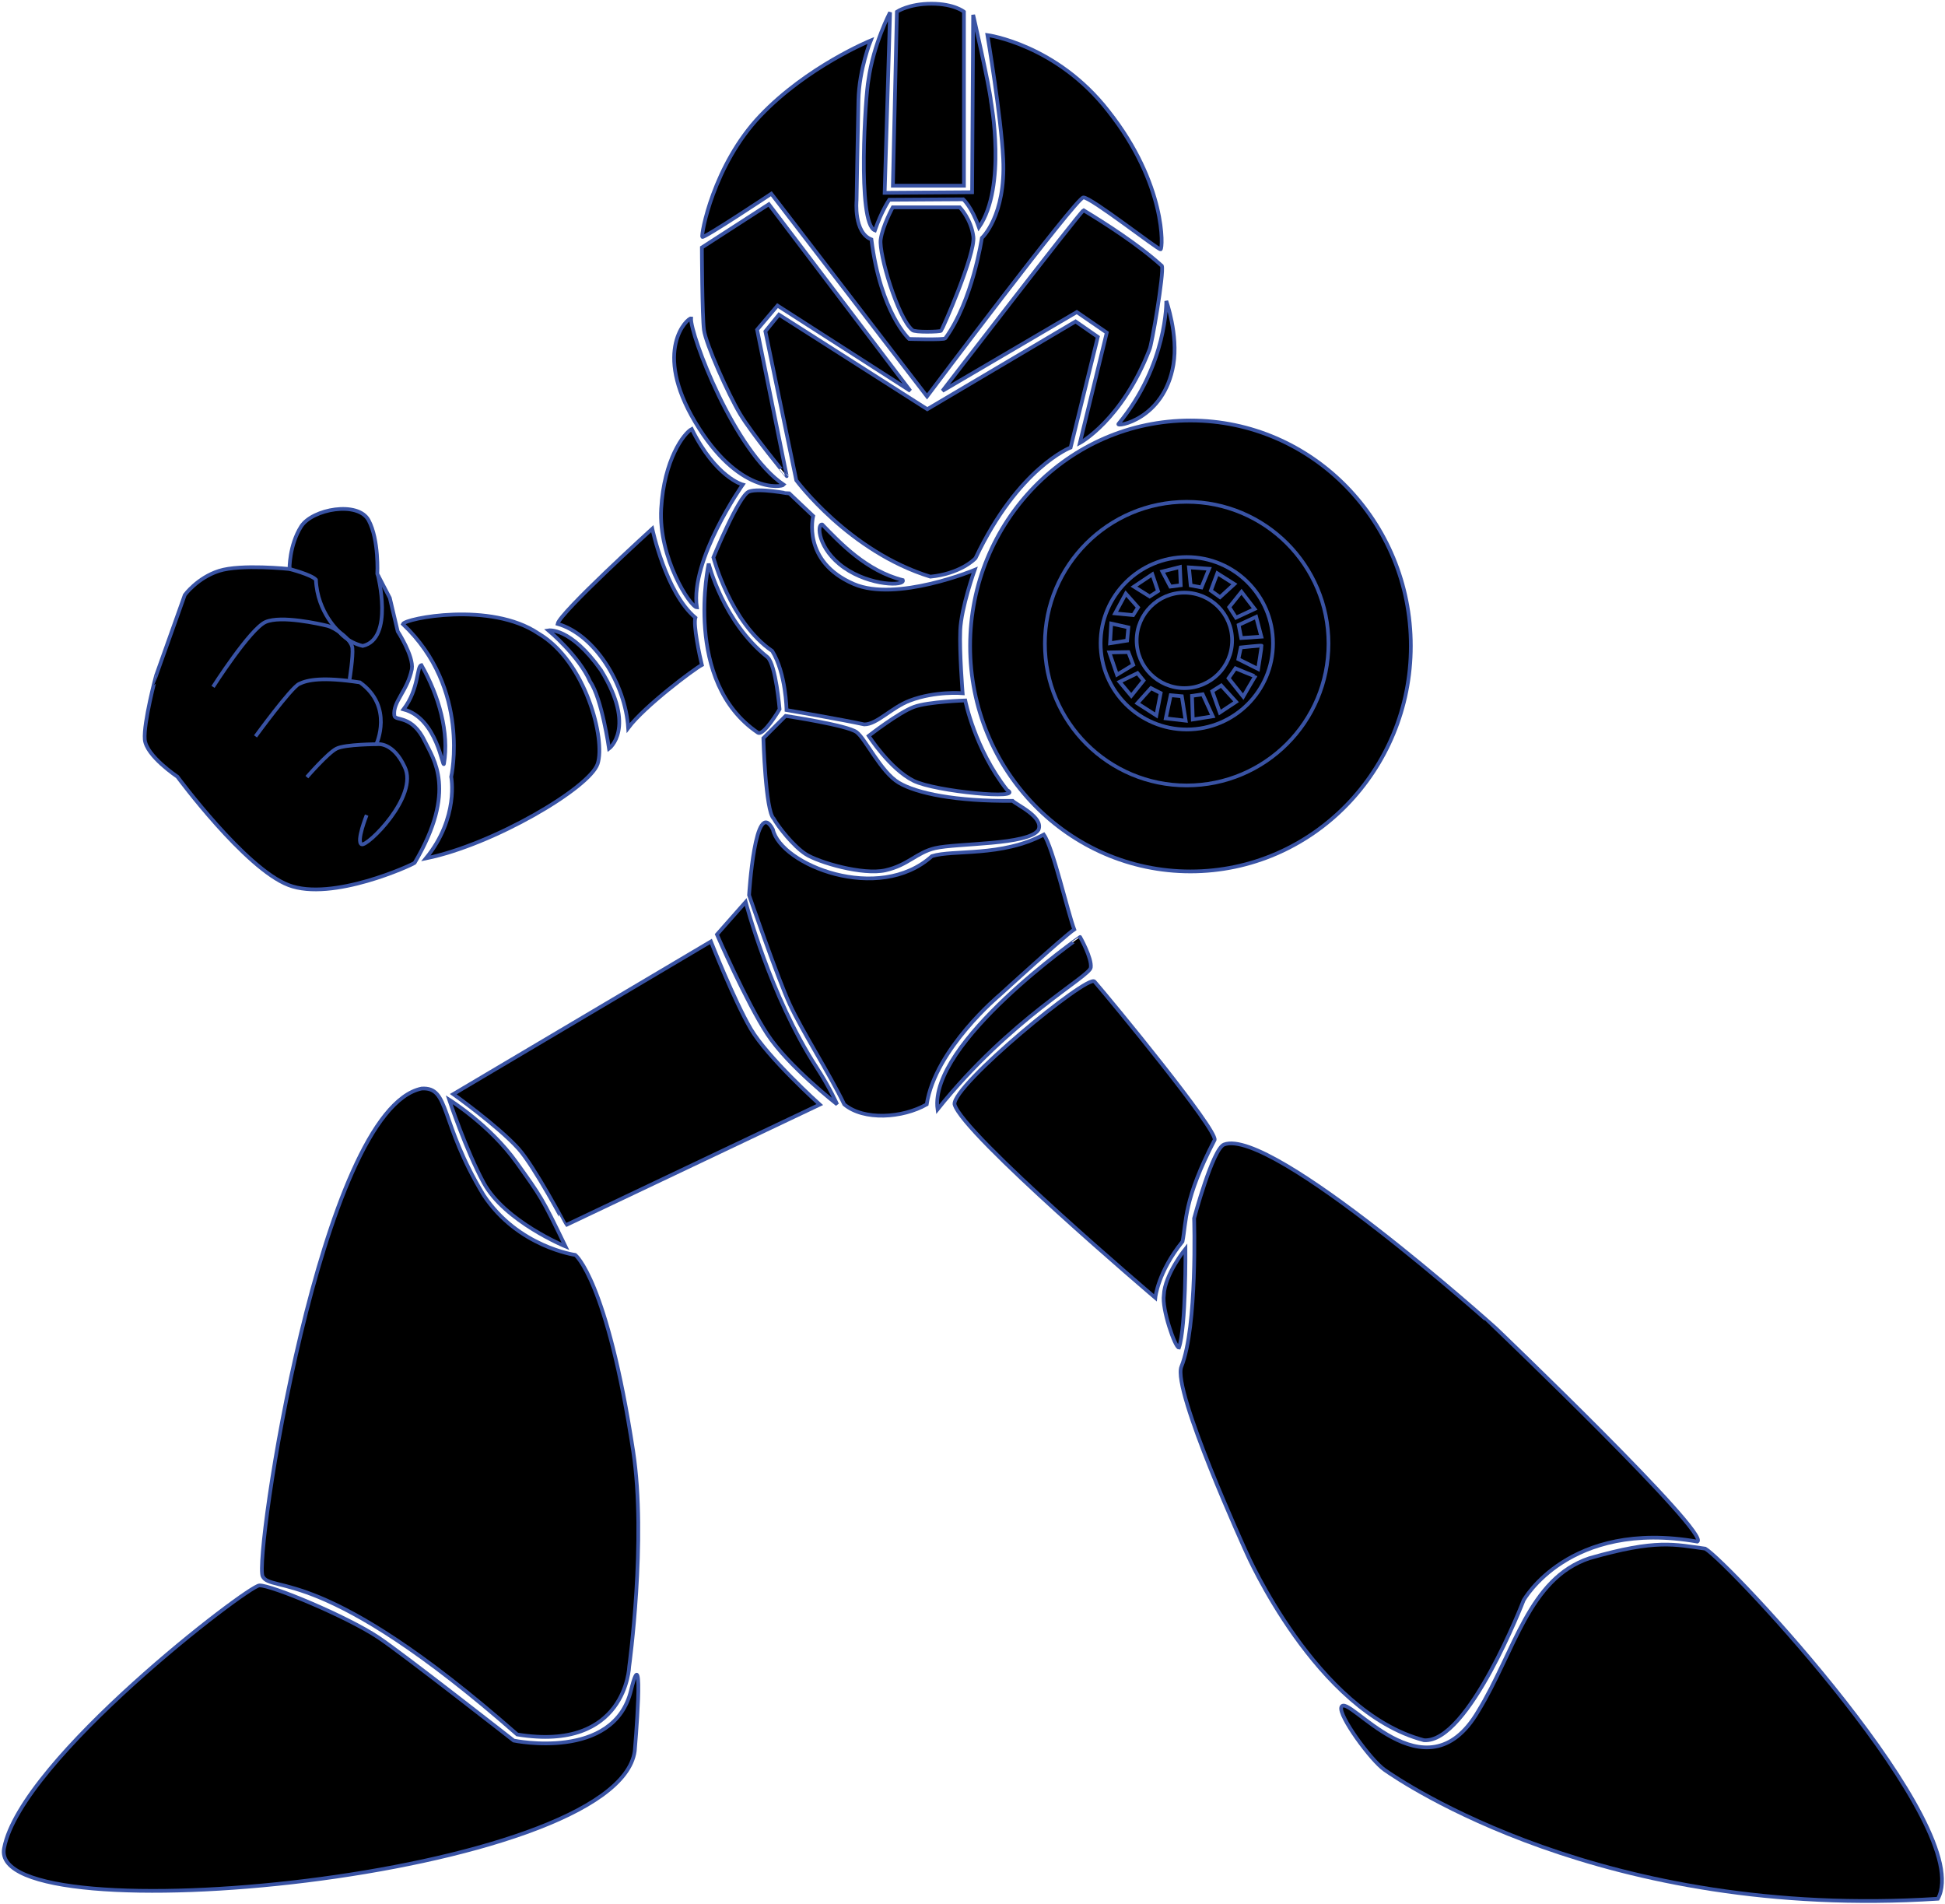 <?xml version="1.0" encoding="utf-8"?>
<!-- Generator: Adobe Illustrator 14.0.0, SVG Export Plug-In . SVG Version: 6.00 Build 43363)  -->
<svg version="1.2" baseProfile="tiny" xmlns="http://www.w3.org/2000/svg" xmlns:xlink="http://www.w3.org/1999/xlink" x="0px"
	 y="0px" width="524.625px" height="513.469px" viewBox="0 0 524.625 513.469" xml:space="preserve">
<g id="Layer_2">
	<path stroke="#3953A4" d="M69.963,427.583c-3.156,0.125-64.375,46.904-68.875,70.904s165.375,8.013,170.125-26.237
		c0,0,2.75-31.75-1-16.417c-4.614,19.221-31.656,13.592-31.656,13.592s-29.916-23.433-36.5-27.813
		C93.463,435.896,73.119,427.458,69.963,427.583z"/>
</g>
<g id="Layer_3">
	<path stroke="#3953A4" d="M113.713,293.583c-27.333,5.667-45.204,126.87-42.87,131.537s16.12-3.537,68.667,42.667
		c29.454,4.796,30.204-18.329,30.204-18.329s4.723-34.235,1.083-58.042c-7.083-46.333-15.62-52.963-15.62-52.963
		s-15.463-2.12-24.713-16.12C118.463,302.583,121.406,293.083,113.713,293.583z"/>
</g>
<g id="Layer_4">
	<path stroke="#3953A4" d="M121.156,296.583c0,0,4.51,13.601,9.307,22.417c5.667,10.417,22.076,17.169,22.076,17.169
		c-6.467-13.391-6.564-13.322-13.159-22.586C132.11,303.37,121.156,296.583,121.156,296.583z"/>
</g>
<g id="Layer_5">
	<path stroke="#3953A4" d="M139.801,309.749c-5.497-6.074-17.542-14.666-17.542-14.666l69.5-41.167c0,0,6.224,15.813,10.734,23.542
		s18.625,20.438,18.625,20.438l-68.581,32.563C152.539,330.458,144.119,314.521,139.801,309.749z"/>
</g>
<g id="Layer_6">
	<path stroke="#3953A4" d="M201.131,243.25c0,0,6.5,25.167,19.167,44.667c3.633,5.592,5.5,9.926,5.5,9.926
		s-13.167-10.259-18.833-18.926s-13.585-26.889-13.585-26.889L201.131,243.25z"/>
</g>
<g id="Layer_7">
	<path stroke="#3953A4" d="M208.471,223.697c-4.797-9.187-6.425,17.72-6.425,17.72s7.667,22.297,11,29.5
		s10.813,18.875,14.667,26.926c5.229,4.407,15.688,3.74,22.25,0c2.292-15.01,19.709-29.51,19.709-29.51s17.333-15.833,20.083-17.667
		c-1.75-4.583-5.75-22.167-8.208-25.583c-11.375,6.083-24.428,4-30.178,5.813C237.025,243.833,210.612,233.291,208.471,223.697z"/>
</g>
<g id="Layer_9">
	<path stroke="#3953A4" d="M238.854,234.708c6.12-1.385,8.359-4.783,13.359-5.958c5.891-1.385,25.291-0.812,27.891-4.948
		c1.469-3.406-5.719-6.625-6.969-7.813c-15.344,0.156-25.906-2.031-30.719-4.906s-8.906-11.75-11.359-13.625
		s-19.156-4.375-19.156-4.375l-6,6c0,0,0.563,19.625,2.766,21.656c1.204,2.157,5.255,7.427,8.693,9.635
		S232.734,236.093,238.854,234.708z"/>
</g>
<g id="Layer_10">
	<path stroke="#3953A4" d="M234.307,198.458c0,0,8.125-6.313,12.219-7.813c3.858-1.414,13.833-1.734,13.833-1.734
		s2.542,13.046,11.292,24.171c4.875,2.625-19.281,0.438-25.219-2.5C240.054,207.428,234.307,198.458,234.307,198.458z"/>
</g>
<g id="Layer_11">
	<path stroke="#3953A4" d="M191.15,152.021c0,0-7,31.875,13.25,45.563c1.554,1.051,5.875-6.313,5.875-6.313
		s-0.982-11.888-3.232-14.013C195.043,167.758,191.15,152.021,191.15,152.021z"/>
</g>
<g id="Layer_12">
	<path stroke="#3953A4" d="M202.005,132.583c-2.75,1.083-9.583,17.75-9.583,17.75s4.611,17.608,15.861,25.233
		c3.743,6.058,3.868,15.933,3.868,15.933s15.148,2.599,20.969,3.875c3.438,0,7.27-4.529,12.313-6.438
		c6.937-2.625,14.219-1.979,14.219-1.979s-0.898-11.17-0.646-16.958c0.271-6.195,3.893-16.299,3.893-16.299
		s-21.103,8.767-32.622,3.799c-14.104-6.083-10.938-18.333-10.938-18.333l-6.333-6C213.005,133.167,204.654,131.539,202.005,132.583
		z"/>
</g>
<g id="Layer_13">
</g>
<g id="Layer_14">
	<ellipse stroke="#3953A4" cx="321.106" cy="174.214" rx="59.439" ry="60.809"/>
</g>
<g id="Layer_15">
	<circle stroke="#3953A4" cx="320.087" cy="173.583" r="38.25"/>
</g>
<g id="Layer_18">
	<circle stroke="#3953A4" cx="320.118" cy="173.489" r="23.25"/>
</g>
<g id="Layer_16">
	<circle stroke="#3953A4" cx="319.462" cy="172.708" r="12.875"/>
</g>
<g id="Layer_17">
	<polygon stroke="#3953A4" points="303.665,160.083 306.962,163.819 305.649,165.896 300.775,165.427 	"/>
	<polygon stroke="#3953A4" points="299.728,168.177 304.353,169.208 304.015,172.764 299.416,173.489 	"/>
	<polygon stroke="#3953A4" points="299.228,175.958 304.353,175.864 305.665,179.302 301.291,181.958 	"/>
	<polygon stroke="#3953A4" points="306.817,181.542 301.984,183.896 305.14,187.667 308.442,183.542 	"/>
	<polygon stroke="#3953A4" points="311.899,192.958 313.067,186.917 310.442,185.583 306.774,189.667 	"/>
	<polygon stroke="#3953A4" points="315.774,187.5 314.446,193.742 319.81,194.362 318.772,187.771 	"/>
	<polygon stroke="#3953A4" points="321.524,187.667 321.733,194.042 327.112,193.187 324.399,187.25 	"/>
	<polygon stroke="#3953A4" points="326.978,186.409 329.024,192.167 333.399,189.271 329.397,184.872 	"/>
	<path stroke="#3953A4" d="M331.378,182.917l3.953,4.969c0,0,3.225-5.625,3.266-5.5s-5.363-2.136-5.363-2.136L331.378,182.917z"/>
	<path stroke="#3953A4" d="M334.024,177.771l5.328,2.656c0,0,0.98-6.156,0.938-6.281c-0.041-0.125-5.594,0.469-5.594,0.469
		L334.024,177.771z"/>
	<polygon stroke="#3953A4" points="334.103,168.552 334.79,172.078 340.228,171.708 338.821,166.364 	"/>
	<polygon stroke="#3953A4" points="334.868,159.614 338.415,164.239 333.384,166.583 331.56,163.736 	"/>
	<polygon stroke="#3953A4" points="329.075,161.058 332.946,157.521 328.353,154.614 326.603,159.292 	"/>
	<polygon stroke="#3953A4" points="320.696,153.021 321.163,157.882 324.071,158.427 326.134,153.396 	"/>
	<polygon stroke="#3953A4" points="318.259,152.927 318.478,157.836 315.665,158.208 313.517,154.125 	"/>
	<polygon stroke="#3953A4" points="310.821,154.896 312.353,159.427 310.103,160.864 305.858,158.208 	"/>
</g>
<g id="Layer_19">
	<path stroke="#3953A4" d="M252.882,299.208c19.563-24.5,40.956-35.75,41.331-38.25s-2.875-8.25-2.875-8.25
		S250.463,281.208,252.882,299.208z"/>
</g>
<g id="Layer_20">
	<path stroke="#3953A4" d="M295.212,264.708c4.805,5.542,33.021,39.822,32.417,42.708c-8.418,16.198-7.605,22.073-8.668,27.417
		c-6.688,8.281-7.338,15.176-7.338,15.176s-52.036-44.238-54.161-52.166C256.796,292.791,293.421,262.641,295.212,264.708z"/>
</g>
<g id="Layer_21">
	<path stroke="#3953A4" d="M319.755,336.792c0,0-5.639,6.995-5.834,12.5c-0.584,3.583,3,14.167,4.084,14.167
		C319.921,357.875,319.755,336.792,319.755,336.792z"/>
	<path stroke="#3953A4" d="M330.171,308.667c-3.076,1.158-8.084,19.917-8.084,19.917s0.918,29.25-3.438,39.999
		c-2.535,6.261,17.563,50.167,17.563,50.167s18.75,42.958,47.875,50.583c12,0.875,26.877-37.736,26.877-37.736
		s12.113-21.913,46.863-15.83c3.875-1.833-54.365-57.559-54.365-57.559S343.005,303.834,330.171,308.667z"/>
</g>
<g id="Layer_22">
	<path stroke="#3953A4" d="M361.796,460.417c-0.828,2.223,7.916,14.291,11.666,16.916c4.355,3.048,59,40.604,149.25,34.75
		c10.5-19.5-56.582-90.834-62.75-94.417c-8.25-1.083-13-2.666-31.25,2.584c-16.416,5.5-20.125,25.125-30,41.25
		C384.378,486,363.378,456.167,361.796,460.417z"/>
</g>
<g id="Layer_23">
	<path stroke="#3953A4" d="M164.275,201.896c0,0,7.469-5.5-2.156-21.125c-8.281-11.75-14.188-10.757-14.188-10.757
		s8.25,6.882,11.25,13.819C162.307,188.271,164.275,201.896,164.275,201.896z"/>
</g>
<g id="Layer_24">
	<path stroke="#3953A4" d="M175.94,142.583c0,0,3.625,17.25,11.625,24c-0.625,2,1.188,10.5,1.75,12.75
		c-2.063,1.063-15.5,11.125-19.875,17c-0.75-11.875-9.042-25.208-19.042-28.083C151.023,165.25,175.94,142.583,175.94,142.583z"/>
</g>
<g id="Layer_25">
	<path stroke="#3953A4" d="M200.338,130.708c0,0-14.25,20.25-12.375,33.096c-1.75-0.096-10.375-13.346-9.625-26.596
		s6.125-20.375,8.25-21.5C193.088,128.833,200.338,130.708,200.338,130.708z"/>
</g>
<g id="Layer_26">
	<path stroke="#3953A4" d="M39.046,199.417c0.375,4.458,8.792,10.042,8.792,10.042s18.25,24.75,30,29.25s33.313-5.438,34-6
		c11.563-19.563,4.991-28.09,2.81-32.688c-3.497-7.368-7.99-5.459-8.282-7c-0.5-3.75,3.535-6.625,4.722-12.562
		c0.563-3.438-3.813-10.188-3.813-10.188l-2.125-9l-3.375-6.5c0,0,0.5-9.125-2.341-14.448c-2.831-5.303-15.221-3.069-18.221,1.677
		c-3.22,5.094-3.125,11.458-3.125,11.458s-13.125-1.375-19,0.5s-9.25,6.5-9.25,6.5l-7.75,21.75
		C42.088,182.208,38.671,194.958,39.046,199.417z"/>
</g>
<g id="Layer_39">
	<path fill="none" stroke="#3953A4" d="M98.9,219.833c0,0-2.875,7.125-1.375,7.875s15.5-13,11.625-20.875
		c-3.125-6.75-7.25-6.125-7.25-6.125s-8.75,0-11.125,1.188s-8,7.688-8,7.688"/>
	<path fill="none" stroke="#3953A4" d="M68.921,198.601c0,0,9.523-13.068,11.752-14.151s6.227-1.945,16.415-0.409
		c9.167,6.583,4.417,16.651,4.417,16.651"/>
	<path fill="none" stroke="#3953A4" d="M57.463,185.25c0,0,10-15.667,14.167-17.5s14.562,0.521,16.646,1.021
		s6.525,3.646,6.771,5.979s-0.75,8.46-0.75,8.46"/>
	<path fill="none" stroke="#3953A4" d="M78.088,153.458c0,0,5.875,1.5,7.125,2.875c0.375,9,6.383,14.164,6.383,14.164
		s2.055,2.711,6.242,3.711c8.5-1.938,4.067-19.188,4.067-19.188"/>
</g>
<g id="Layer_28">
	<path stroke="#3953A4" d="M113.676,179.389c4.757,8.359,7.495,18.167,6.079,26.583c-0.333,1.667-1.745-12.25-10.912-14.667
		C113.093,185.723,112.343,179.639,113.676,179.389z"/>
</g>
<g id="Layer_27">
	<path stroke="#3953A4" d="M108.656,168.3c18.438,17.438,13.047,41.2,13.047,41.2s2.167,11-6.833,22
		c18.167-3.667,44.167-19,46.333-25.5s-3.167-27.667-16-35.167C132.37,162.167,109.323,166.758,108.656,168.3z"/>
</g>
<g id="Layer_29">
	<path stroke="#3953A4" d="M186.4,85.862c-0.875-0.125-10.5,8.5,1.125,28s23.375,17.5,23.875,16.875
		C198.025,121.737,186.15,90.125,186.4,85.862z"/>
</g>
<g id="Layer_30">
	<path stroke="#3953A4" d="M221.775,141.458c4.875,5,11.875,12.5,21.75,15c0.625,1.625-8.741,1.625-15.866-3.375
		S220.275,141.208,221.775,141.458z"/>
</g>
<g id="Layer_31">
	<path stroke="#3953A4" d="M206.445,89.36l8.333,40.167c0,0,14.229,19.25,36.167,26c7.802-0.783,11.679-4.412,12.185-5
		c11.597-24.5,25.649-29.833,25.649-29.833l7.334-29.833l-6-4.167l-40.001,23.667l-40-25.5L206.445,89.36z"/>
</g>
<g id="Layer_32">
	<path stroke="#3953A4" d="M199.63,111.667c-3.211-5.357-9.25-18.917-9.75-22.667s-0.565-22.25-0.565-22.25l18.064-11.667
		l38.167,50.333l-35.833-23l-5.5,6.5l8,39.5C212.213,128.417,202.841,117.023,199.63,111.667z"/>
</g>
<g id="Layer_33">
	<path stroke="#3953A4" d="M254.213,105.417c0,0,37.187-48.333,38.062-48.708c5.688,3.458,14.619,9.106,21.125,15
		c0.625,1.875-2.82,21.883-3.375,22.625c-7.374,19-18.75,25.125-18.75,25.125l7.25-29.75l-8.078-5.549L254.213,105.417z"/>
</g>
<g id="Layer_34">
	<path stroke="#3953A4" d="M314.587,81.167c0,0,3.264,9.161,1.918,17.167c-2.512,14.938-15.589,16.913-14.833,16
		C314.921,98.333,314.587,81.167,314.587,81.167z"/>
</g>
<g id="Layer_35">
	<path stroke="#3953A4" d="M205.046,31.25c-12.667,13.333-16.042,32.208-15.604,32.646s18.604-11.646,18.604-11.646l42,54.667
		c0,0,40.209-53.541,42.166-53.667c1.959-0.125,20.166,14.125,20.833,14c0.666-0.125,1.541-17.542-14.083-37.292
		c-14-18-32.625-20.5-32.625-20.5s3.691,21.886,4.25,33.375c0.75,15.417-5.75,21.351-5.75,21.351s-2.5,16.982-9.875,27.065
		c-0.438,0.458-9.748,0.165-9.748,0.165s-7.669-6.998-10.169-26.832c-4.833-1.833-4-10.5-4-10.5s0.293-17.665,0.5-27
		c0.188-8.504,3.333-16.167,3.333-16.167S217.713,17.917,205.046,31.25z"/>
</g>
<g id="Layer_36">
	<path stroke="#3953A4" d="M240.796,55.917h18.083c0,0,3.083,3.167,3.667,7.917c0.58,4.717-8.376,25.088-8.709,25.375
		s-7.083,0.479-7.75-0.188c-3.938-3.313-9.071-20.556-8.542-24.438C238.046,60.917,240.796,55.917,240.796,55.917z"/>
</g>
<g id="Layer_37">
	<path stroke="#3953A4" d="M240.076,3.334c0,0-4.469,8.479-5.833,18.25c-0.76,3.542-3.135,38.667,1.74,40.542
		c1.813-5.25,3.875-8.25,3.875-8.25l19.969-0.125c0,0,2.219,1.958,4.219,7.563c7.563-11,3.25-33.938,3.25-33.938
		c-0.395-4.156-4.802-23.375-4.802-23.375l-0.289,47.844l-23.587,0.156L240.076,3.334z"/>
</g>
<g id="Layer_38">
	<path stroke="#3953A4" d="M240.838,50.083h19.167V3.168c0,0-2.607-2.168-8.758-2.168s-9.326,2.168-9.326,2.168L240.838,50.083z"/>
</g>
</svg>
